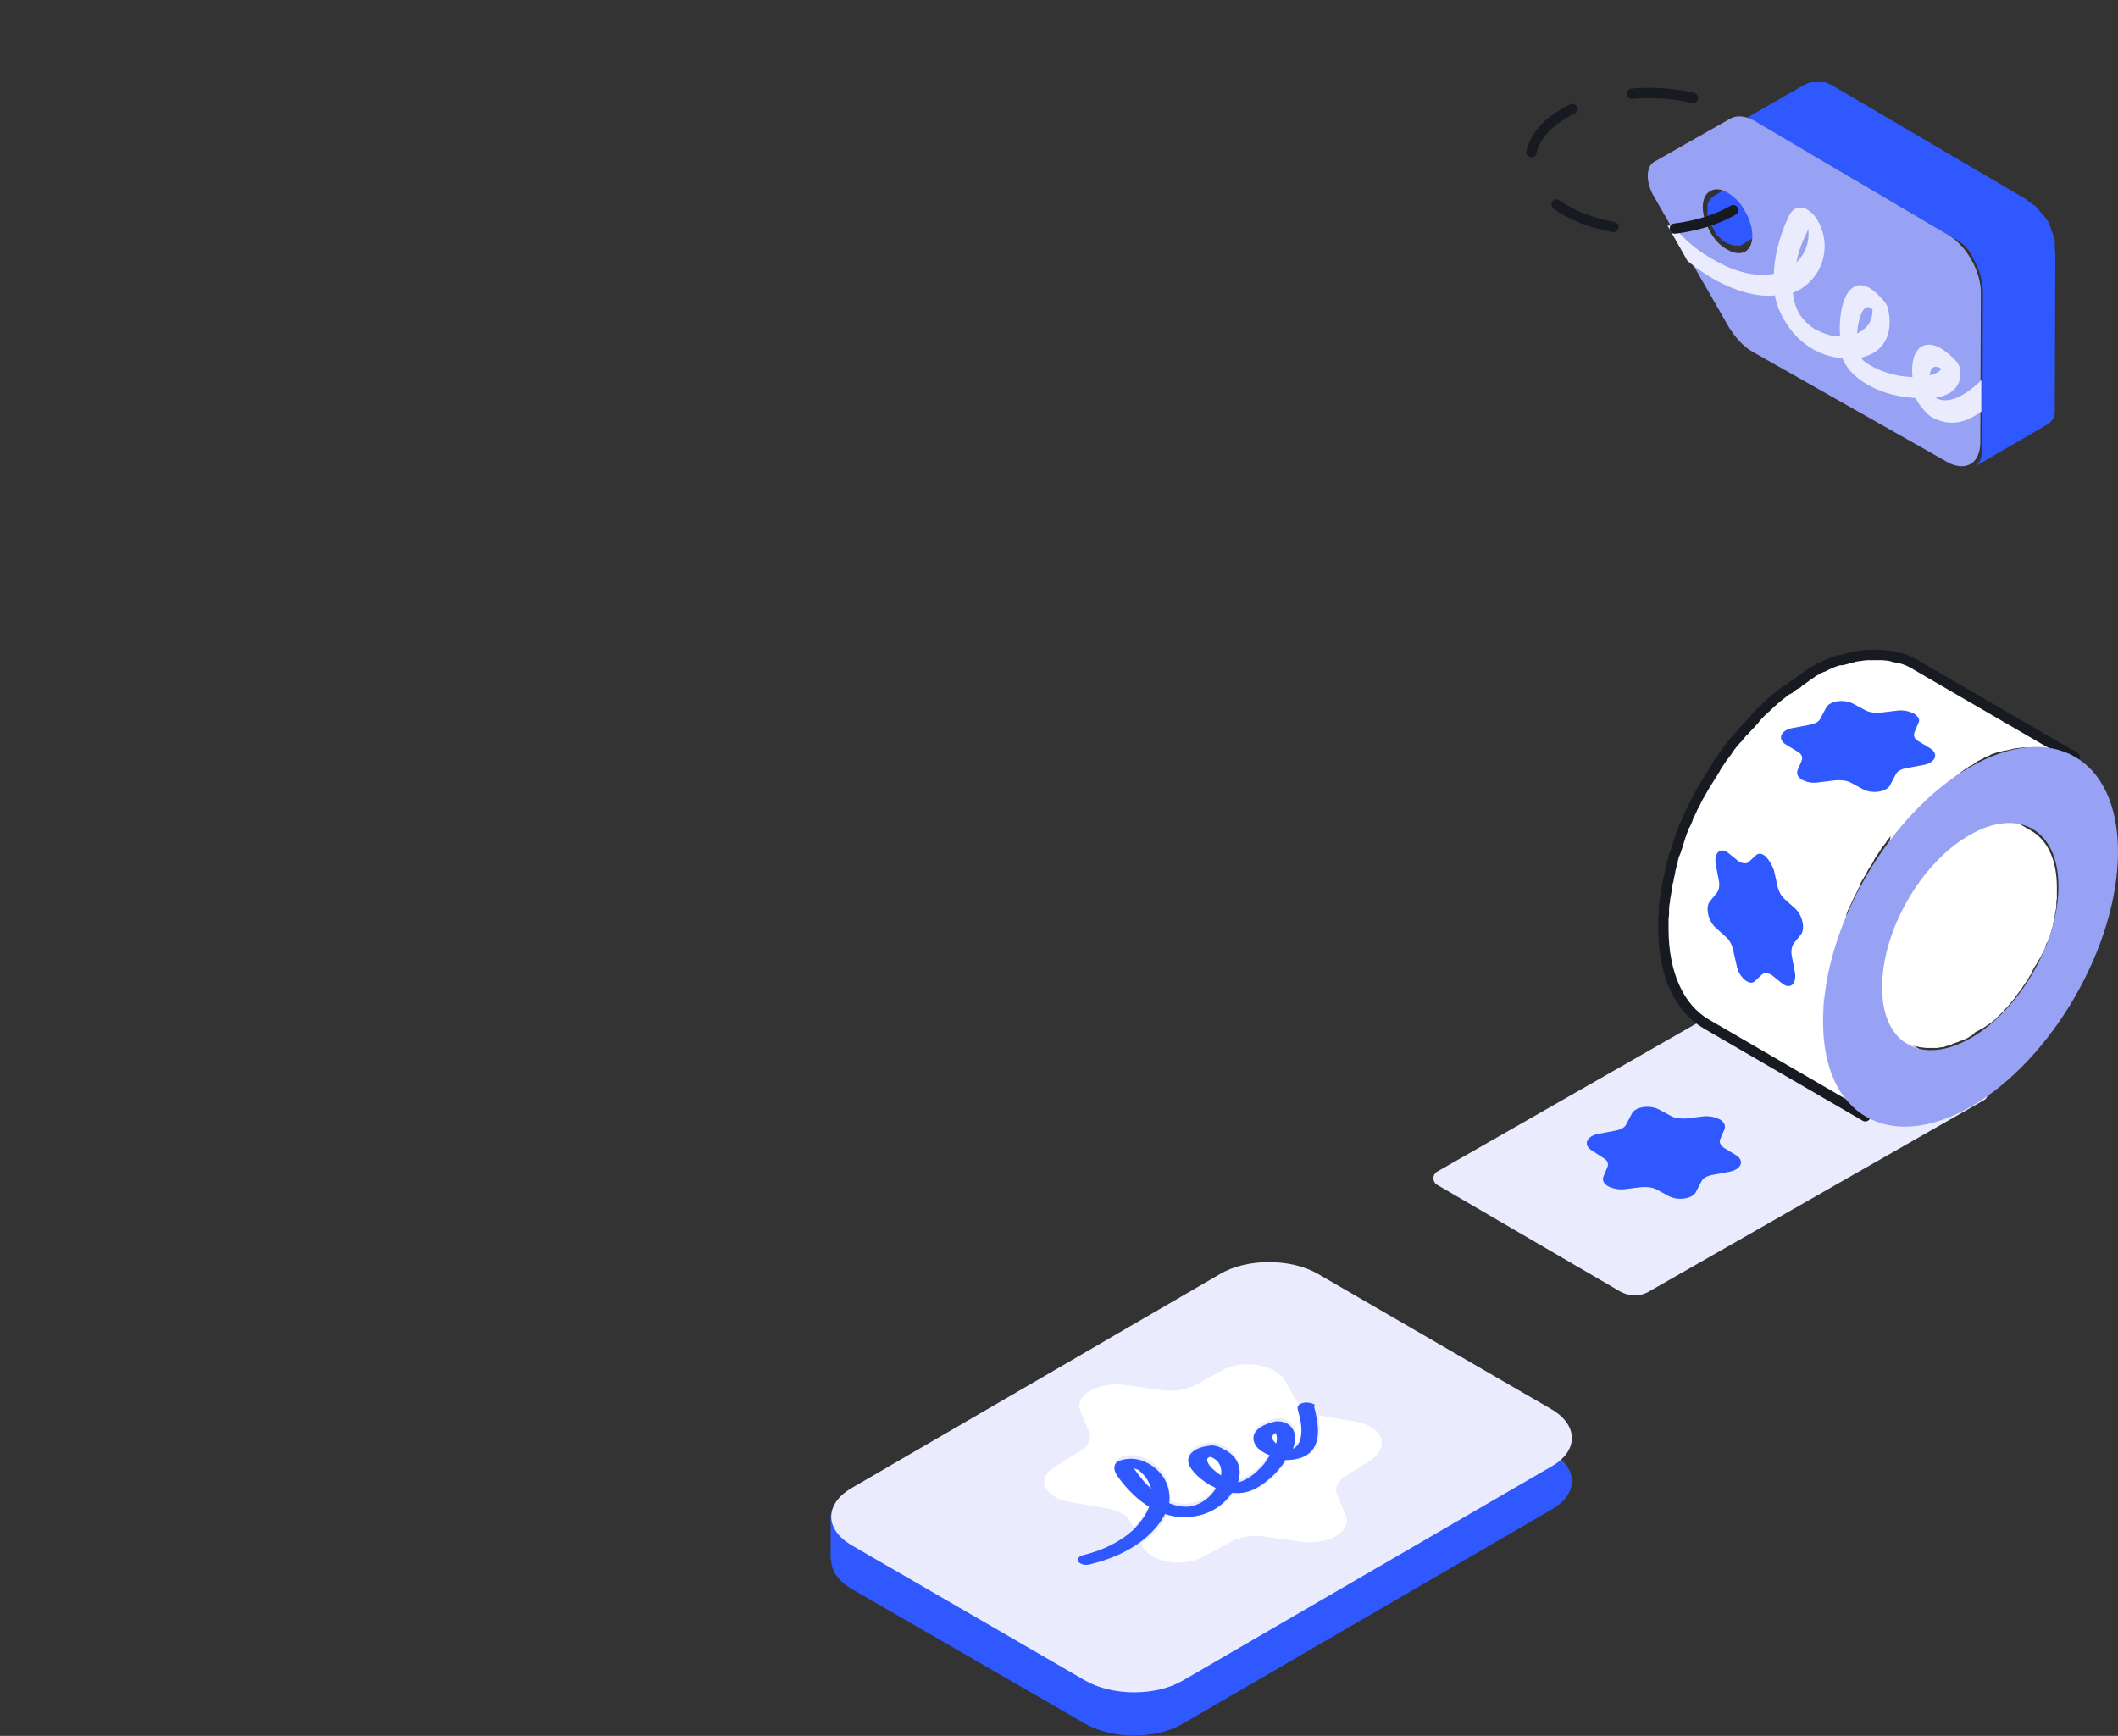 <?xml version="1.0" encoding="utf-8"?>
<!-- Generator: Adobe Illustrator 22.1.0, SVG Export Plug-In . SVG Version: 6.00 Build 0)  -->
<svg version="1.1" id="Слой_1" xmlns="http://www.w3.org/2000/svg" xmlns:xlink="http://www.w3.org/1999/xlink" x="0px" y="0px"
	 viewBox="0 0 412.3 337.9" style="enable-background:new 0 0 412.3 337.9;" xml:space="preserve">
<rect x="0" y="0" width="412.3" height="337.9" fill="#333333" stroke="none"/>
<style type="text/css">
	.st0{fill:#EAECFD;}
	.st1{fill:#FFFFFF;}
	.st2{fill:none;stroke:#171A21;stroke-width:2;stroke-linecap:round;stroke-linejoin:round;stroke-miterlimit:10;}
	.st3{fill:#98A2F4;}
	.st4{fill:#2F58FF;}
	
		.st5{fill:none;stroke:#171A21;stroke-width:2;stroke-linecap:round;stroke-linejoin:round;stroke-miterlimit:10;stroke-dasharray:12,12;}
</style>
<path class="st0" d="M279.7,230.6l35.7,20.8c1.8,1,3.9,1,5.6,0l65.3-37.3c0.9-0.6,0.9-1.9,0-2.5l-35.7-20.8c-1.8-1-3.9-1-5.6,0
	l-65.3,37.3C278.8,228.7,278.8,230,279.7,230.6z"/>
<path class="st1" d="M380.7,151.1c0.3-0.2,0.7-0.4,0.9-0.7c0.1-0.1,0.3-0.2,0.4-0.3c0.4-0.3,0.9-0.6,1.3-0.9
	c0.4-0.2,0.9-0.4,1.3-0.8c0.1-0.1,0.2-0.1,0.3-0.2c0.4-0.2,0.8-0.4,1.2-0.6c0,0,0.1,0,0.1-0.1c0.4-0.2,0.9-0.3,1.3-0.6
	c0.1,0,0.2-0.1,0.2-0.1c0.4-0.1,0.9-0.3,1.2-0.4h0.1c0.4-0.1,0.8-0.2,1.2-0.3c0.1,0,0.1,0,0.2,0c0.3-0.1,0.7-0.1,0.9-0.2
	c0.1,0,0.3-0.1,0.4-0.1c0.4-0.1,0.9-0.2,1.3-0.2c0.4-0.1,0.8-0.1,1.1-0.1c0.1,0,0.2,0,0.3,0c0.2,0,0.6,0,0.8,0c0.1,0,0.2,0,0.3,0
	c0.3,0,0.6,0,0.9,0c0.1,0,0.2,0,0.3,0c0.3,0,0.7,0,1.1,0.1c0.1,0,0.1,0,0.2,0c0.3,0,0.6,0.1,0.9,0.1c0.1,0,0.2,0,0.3,0.1
	c0.3,0.1,0.7,0.1,1,0.2c0,0,0,0,0.1,0c0.3,0.1,0.7,0.2,1,0.3c0.1,0,0.2,0.1,0.2,0.1c0.2,0.1,0.6,0.2,0.8,0.3c0.1,0,0.1,0.1,0.2,0.1
	c0.3,0.1,0.7,0.3,1,0.6l-31-18l-0.1-0.1c-0.2-0.1-0.6-0.3-0.8-0.4c-0.1,0-0.1-0.1-0.2-0.1c-0.1-0.1-0.3-0.1-0.4-0.2
	c-0.1,0-0.2-0.1-0.3-0.1c-0.1,0-0.2-0.1-0.2-0.1c-0.3-0.1-0.7-0.2-1-0.3c0,0,0,0-0.1,0c-0.3-0.1-0.7-0.1-1-0.2c-0.1,0-0.2,0-0.3-0.1
	c-0.1,0-0.2,0-0.3-0.1c-0.2,0-0.3,0-0.6-0.1c-0.1,0-0.1,0-0.2,0c-0.3,0-0.7-0.1-1-0.1h-0.1c-0.1,0-0.2,0-0.3,0c-0.3,0-0.6,0-0.9,0
	c-0.1,0-0.2,0-0.3,0c-0.1,0-0.2,0-0.3,0c-0.2,0-0.3,0-0.6,0c-0.1,0-0.2,0-0.3,0c-0.3,0-0.8,0.1-1.1,0.1c-0.4,0.1-0.9,0.1-1.3,0.2
	c-0.1,0-0.3,0.1-0.4,0.1c-0.2,0.1-0.6,0.1-0.8,0.2h-0.1c-0.1,0-0.1,0-0.2,0.1c-0.3,0.1-0.8,0.2-1.2,0.3H358
	c-0.4,0.1-0.8,0.3-1.2,0.4c-0.1,0-0.2,0.1-0.2,0.1c-0.1,0-0.2,0.1-0.2,0.1c-0.3,0.1-0.7,0.3-1,0.4c0,0-0.1,0-0.1,0.1
	c-0.3,0.2-0.8,0.3-1.2,0.5c-0.1,0.1-0.2,0.1-0.3,0.2c-0.4,0.2-0.9,0.4-1.3,0.8c-0.4,0.2-0.9,0.6-1.3,0.9c-0.1,0.1-0.3,0.2-0.4,0.3
	c-0.3,0.2-0.7,0.4-0.9,0.7c-0.2,0.1-0.3,0.2-0.6,0.3c-0.3,0.2-0.6,0.4-0.9,0.7c-0.2,0.1-0.3,0.2-0.6,0.3c-0.3,0.2-0.6,0.4-0.9,0.7
	c-0.1,0.1-0.3,0.2-0.4,0.3c-0.3,0.2-0.7,0.6-1,0.8c-0.1,0.1-0.2,0.2-0.3,0.3c-0.4,0.3-0.9,0.8-1.2,1.1c-0.1,0.1-0.2,0.1-0.2,0.2
	c-0.3,0.2-0.6,0.6-0.9,0.8l-0.1,0.1c-0.4,0.4-1,1-1.4,1.6c0,0,0,0-0.1,0.1c-0.4,0.4-0.9,1-1.3,1.4l-0.1,0.1
	c-0.2,0.2-0.3,0.4-0.6,0.6c-0.2,0.2-0.3,0.4-0.6,0.7c-0.2,0.2-0.4,0.6-0.7,0.8c-0.2,0.2-0.3,0.4-0.6,0.7l-0.1,0.1
	c-0.3,0.4-0.7,0.9-1,1.3c0,0,0,0,0,0.1c-0.3,0.4-0.6,0.8-0.9,1.2c0,0,0,0.1-0.1,0.1c-0.4,0.7-1,1.4-1.4,2.2c0,0.1-0.1,0.1-0.1,0.2
	c-0.1,0.1-0.1,0.2-0.2,0.3c-0.3,0.6-0.8,1.2-1.1,1.8c-0.1,0.1-0.1,0.2-0.2,0.3c0,0,0,0.1-0.1,0.1c-0.4,0.7-0.8,1.4-1.2,2.1
	c0,0.1-0.1,0.1-0.1,0.2c-0.1,0.1-0.1,0.2-0.2,0.3c-0.3,0.6-0.6,1.1-0.9,1.8c-0.1,0.1-0.1,0.2-0.2,0.3c0,0.1-0.1,0.1-0.1,0.2
	c-0.3,0.8-0.7,1.4-1,2.2c0,0,0,0,0,0.1c-0.2,0.4-0.4,1-0.7,1.4c0,0.1-0.1,0.2-0.1,0.4c-0.1,0.2-0.2,0.4-0.3,0.7
	c-0.1,0.2-0.1,0.3-0.2,0.6c-0.1,0.2-0.1,0.3-0.2,0.6c-0.1,0.4-0.3,0.9-0.4,1.3c0,0.1-0.1,0.2-0.1,0.2s0,0,0,0.1
	c-0.2,0.6-0.3,1-0.6,1.6c0,0.1-0.1,0.3-0.1,0.4c-0.1,0.3-0.2,0.6-0.2,0.9c0,0.1,0,0.2-0.1,0.3c-0.1,0.2-0.1,0.4-0.2,0.8
	c-0.1,0.3-0.2,0.7-0.2,1c-0.1,0.2-0.1,0.6-0.2,0.8c0,0.2-0.1,0.3-0.1,0.6c0,0.1,0,0.2-0.1,0.3c-0.1,0.3-0.1,0.8-0.2,1.1
	c0,0.2-0.1,0.6-0.1,0.8c-0.1,0.3-0.1,0.8-0.2,1.1c0,0.2-0.1,0.3-0.1,0.5c0,0.1,0,0.1,0,0.2c0,0.2,0,0.3-0.1,0.6
	c0,0.3-0.1,0.8-0.1,1.1c0,0.2,0,0.3,0,0.6s0,0.8-0.1,1.1c0,0.2,0,0.3,0,0.6c0,0.6,0,1,0,1.6c0,9,3.2,15.5,8.3,18.5l31,18
	c-5.1-3-8.3-9.3-8.3-18.5c0-0.6,0-1,0-1.6c0-0.1,0-0.3,0-0.6s0-0.8,0.1-1.1c0-0.2,0-0.3,0-0.6s0.1-0.8,0.1-1.1v-0.1l16.2,9.4h0.1
	h0.1c0.2,0.1,0.4,0.2,0.7,0.3c0,0,0.1,0,0.1,0.1h0.1c0.2,0.1,0.6,0.2,0.8,0.2c0.3,0.1,0.6,0.1,0.9,0.2h0.1h0.1
	c0.2,0,0.6,0.1,0.8,0.1h0.1c0,0,0,0,0.1,0s0.1,0,0.2,0c0.2,0,0.3,0,0.6,0c0.1,0,0.1,0,0.2,0s0.1,0,0.2,0s0.2,0,0.3,0
	c0.1,0,0.1,0,0.2,0c0.2,0,0.4,0,0.7-0.1c0.2,0,0.6-0.1,0.8-0.1c0.1,0,0.2,0,0.2-0.1c0.1,0,0.3-0.1,0.4-0.1c0.3-0.1,0.7-0.2,0.9-0.3
	c0.1,0,0.1,0,0.2-0.1c0.2-0.1,0.6-0.2,0.8-0.3h0.1c0.1,0,0.1-0.1,0.2-0.1c0.2-0.1,0.6-0.2,0.8-0.3c0.1,0,0.2-0.1,0.3-0.1
	c0.3-0.2,0.8-0.3,1.1-0.6c0.2-0.1,0.6-0.3,0.8-0.6c0.1,0,0.2-0.1,0.2-0.2c0.2-0.1,0.3-0.2,0.6-0.3c0.1-0.1,0.2-0.1,0.3-0.2
	c0.2-0.1,0.3-0.2,0.6-0.3c0.1-0.1,0.2-0.1,0.3-0.2c0.2-0.1,0.3-0.2,0.6-0.4c0.1-0.1,0.2-0.1,0.3-0.2c0.2-0.1,0.3-0.3,0.6-0.4
	c0.1-0.1,0.1-0.1,0.2-0.2c0.2-0.2,0.6-0.4,0.8-0.7l0.1-0.1c0.1-0.1,0.3-0.3,0.4-0.4c0,0,0,0,0.1-0.1c0.3-0.3,0.6-0.5,0.9-0.9
	c0.2-0.3,0.6-0.6,0.8-0.9c0,0,0,0,0.1-0.1l0.1-0.1c0.4-0.6,0.9-1,1.2-1.6l0.1-0.1c0.3-0.4,0.7-0.9,1-1.3l0.1-0.1c0,0,0,0,0-0.1
	c0.3-0.4,0.6-0.9,0.9-1.3l0.1-0.1c0-0.1,0.1-0.1,0.1-0.2c0.2-0.3,0.4-0.8,0.7-1.1c0-0.1,0.1-0.1,0.1-0.2c0,0,0,0,0-0.1
	c0.2-0.4,0.4-0.9,0.7-1.3c0,0,0-0.1,0.1-0.1c0-0.1,0.1-0.1,0.1-0.2c0.2-0.3,0.3-0.7,0.6-1c0-0.1,0.1-0.1,0.1-0.2c0,0,0-0.1,0.1-0.1
	c0.2-0.4,0.4-0.9,0.6-1.3c0,0,0-0.1,0.1-0.1c0.2-0.4,0.3-0.8,0.4-1.2c0-0.1,0-0.1,0.1-0.2c0,0,0-0.1,0.1-0.1c0.2-0.4,0.3-1,0.6-1.4
	V182c0.1-0.4,0.3-1,0.4-1.4c0-0.1,0-0.1,0.1-0.2c0-0.1,0-0.1,0-0.2c0-0.1,0.1-0.3,0.1-0.5s0.1-0.4,0.1-0.5s0.1-0.3,0.1-0.5
	c0-0.1,0-0.2,0.1-0.3c0-0.1,0-0.1,0-0.2c0-0.2,0.1-0.5,0.1-0.7c0-0.1,0.1-0.3,0.1-0.4c0-0.2,0.1-0.4,0.1-0.7c0-0.1,0-0.2,0-0.3V176
	c0-0.1,0-0.2,0-0.3c0-0.2,0-0.4,0.1-0.7c0-0.1,0-0.2,0-0.3c0-0.2,0-0.4,0-0.7c0-0.1,0-0.2,0-0.3c0-0.3,0-0.7,0-1c0-5.4-1.9-9.2-5-11
	l-16.2-9.4c0.2-0.2,0.4-0.3,0.7-0.5C380.4,151.3,380.6,151.2,380.7,151.1z M368,163.8c-0.1,0.4-0.3,1-0.6,1.4c0,0.1-0.1,0.2-0.1,0.3
	c-0.1,0.4-0.3,0.8-0.4,1.2c0,0.1,0,0.1-0.1,0.2c-0.2,0.4-0.4,0.9-0.6,1.3c0,0.1-0.1,0.2-0.2,0.3c-0.2,0.3-0.3,0.7-0.6,1
	c0,0.1-0.1,0.2-0.1,0.3c-0.2,0.4-0.4,0.9-0.7,1.3c0,0.1-0.1,0.1-0.1,0.2c-0.2,0.3-0.4,0.8-0.7,1.1c-0.1,0.1-0.1,0.2-0.2,0.3
	c-0.3,0.4-0.6,0.9-0.9,1.3c0,0.1-0.1,0.1-0.1,0.2c-0.3,0.4-0.7,0.9-1,1.3c0,0-0.1,0.1-0.1,0.2c-0.4,0.6-0.9,1-1.2,1.6
	c-0.1,0.1-0.1,0.1-0.2,0.2c-0.2,0.3-0.6,0.6-0.8,0.9c0.1-0.3,0.2-0.6,0.3-0.9c0.3-0.8,0.7-1.4,1-2.2c0.1-0.2,0.2-0.3,0.3-0.6
	c0.3-0.6,0.6-1.1,0.9-1.8c0.1-0.2,0.2-0.3,0.2-0.6c0.3-0.7,0.8-1.4,1.2-2.1c0.1-0.1,0.1-0.2,0.2-0.4c0.3-0.7,0.8-1.2,1.1-1.8
	c0.1-0.2,0.2-0.3,0.3-0.6c0.4-0.8,1-1.4,1.4-2.2c0.3-0.4,0.7-0.9,1-1.3c0,0,0,0,0-0.1c0.3-0.3,0.6-0.8,0.9-1.1
	c-0.1,0.2-0.1,0.4-0.2,0.7C368.1,163.7,368.1,163.7,368,163.8z"/>
<path class="st2" d="M402.9,146.8c0.3,0.1,0.7,0.3,1,0.6l-31-18l-0.1-0.1c-0.2-0.1-0.6-0.3-0.8-0.4c-0.1,0-0.1-0.1-0.2-0.1
	c-0.1-0.1-0.3-0.1-0.4-0.2c-0.1,0-0.2-0.1-0.3-0.1c-0.1,0-0.2-0.1-0.2-0.1c-0.3-0.1-0.7-0.2-1-0.3c0,0,0,0-0.1,0
	c-0.3-0.1-0.7-0.1-1-0.2c-0.1,0-0.2,0-0.3-0.1c-0.1,0-0.2,0-0.3-0.1c-0.2,0-0.3,0-0.6-0.1c-0.1,0-0.1,0-0.2,0c-0.3,0-0.7-0.1-1-0.1
	h-0.1c-0.1,0-0.2,0-0.3,0c-0.3,0-0.6,0-0.9,0c-0.1,0-0.2,0-0.3,0c-0.1,0-0.2,0-0.3,0c-0.2,0-0.3,0-0.6,0c-0.1,0-0.2,0-0.3,0
	c-0.3,0-0.8,0.1-1.1,0.1c-0.4,0.1-0.9,0.1-1.3,0.2c-0.1,0-0.3,0.1-0.4,0.1c-0.2,0.1-0.6,0.1-0.8,0.2h-0.1c-0.1,0-0.1,0-0.2,0.1
	c-0.3,0.1-0.8,0.2-1.2,0.3H358c-0.4,0.1-0.8,0.3-1.2,0.4c-0.1,0-0.2,0.1-0.2,0.1c-0.1,0-0.2,0.1-0.2,0.1c-0.3,0.1-0.7,0.3-1,0.4
	c0,0-0.1,0-0.1,0.1c-0.3,0.2-0.8,0.3-1.2,0.5c-0.1,0.1-0.2,0.1-0.3,0.2c-0.4,0.2-0.9,0.4-1.3,0.8c-0.4,0.2-0.9,0.6-1.3,0.9
	c-0.1,0.1-0.3,0.2-0.4,0.3c-0.3,0.2-0.7,0.4-0.9,0.7c-0.2,0.1-0.3,0.2-0.6,0.3c-0.3,0.2-0.6,0.4-0.9,0.7c-0.2,0.1-0.3,0.2-0.6,0.3
	c-0.3,0.2-0.6,0.4-0.9,0.7c-0.1,0.1-0.3,0.2-0.4,0.3c-0.3,0.2-0.7,0.6-1,0.8c-0.1,0.1-0.2,0.2-0.3,0.3c-0.4,0.3-0.9,0.8-1.2,1.1
	c-0.1,0.1-0.2,0.1-0.2,0.2c-0.3,0.2-0.6,0.6-0.9,0.8l-0.1,0.1c-0.4,0.4-1,1-1.4,1.6c0,0,0,0-0.1,0.1c-0.4,0.4-0.9,1-1.3,1.4
	l-0.1,0.1c-0.2,0.2-0.3,0.4-0.6,0.6c-0.2,0.2-0.3,0.4-0.6,0.7c-0.2,0.2-0.4,0.6-0.7,0.8c-0.2,0.2-0.3,0.4-0.6,0.7l-0.1,0.1
	c-0.3,0.4-0.7,0.9-1,1.3c0,0,0,0,0,0.1c-0.3,0.4-0.6,0.8-0.9,1.2c0,0,0,0.1-0.1,0.1c-0.4,0.7-1,1.4-1.4,2.2c0,0.1-0.1,0.1-0.1,0.2
	c-0.1,0.1-0.1,0.2-0.2,0.3c-0.3,0.6-0.8,1.2-1.1,1.8c-0.1,0.1-0.1,0.2-0.2,0.3c0,0,0,0.1-0.1,0.1c-0.4,0.7-0.8,1.4-1.2,2.1
	c0,0.1-0.1,0.1-0.1,0.2c-0.1,0.1-0.1,0.2-0.2,0.3c-0.3,0.6-0.6,1.1-0.9,1.8c-0.1,0.1-0.1,0.2-0.2,0.3c0,0.1-0.1,0.1-0.1,0.2
	c-0.3,0.8-0.7,1.4-1,2.2c0,0,0,0,0,0.1c-0.2,0.4-0.4,1-0.7,1.4c0,0.1-0.1,0.2-0.1,0.4c-0.1,0.2-0.2,0.4-0.3,0.7
	c-0.1,0.2-0.1,0.3-0.2,0.6c-0.1,0.2-0.1,0.3-0.2,0.6c-0.1,0.4-0.3,0.9-0.4,1.3c0,0.1-0.1,0.2-0.1,0.2s0,0,0,0.1
	c-0.2,0.6-0.3,1-0.6,1.6c0,0.1-0.1,0.3-0.1,0.4c-0.1,0.3-0.2,0.6-0.2,0.9c0,0.1,0,0.2-0.1,0.3c-0.1,0.2-0.1,0.4-0.2,0.8
	c-0.1,0.3-0.2,0.7-0.2,1c-0.1,0.2-0.1,0.6-0.2,0.8c0,0.2-0.1,0.3-0.1,0.6c0,0.1,0,0.2-0.1,0.3c-0.1,0.3-0.1,0.8-0.2,1.1
	c0,0.2-0.1,0.6-0.1,0.8c-0.1,0.3-0.1,0.8-0.2,1.1c0,0.2-0.1,0.3-0.1,0.5c0,0.1,0,0.1,0,0.2c0,0.2,0,0.3-0.1,0.6
	c0,0.3-0.1,0.8-0.1,1.1c0,0.2,0,0.3,0,0.6s0,0.8-0.1,1.1c0,0.2,0,0.3,0,0.6c0,0.6,0,1,0,1.6c0,9,3.2,15.5,8.3,18.5l31,18"/>
<path class="st3" d="M383.5,149.3c15.9-9.1,28.8-1.8,28.8,16.5c0,18.2-12.8,40.5-28.6,49.6c-15.9,9.1-28.8,1.8-28.8-16.5
	C354.8,180.6,367.6,158.5,383.5,149.3z M383.6,202.1c9.6-5.5,17.2-18.8,17.1-29.7c0-10.9-7.8-15.3-17.2-9.9
	c-9.6,5.4-17.2,18.8-17.1,29.7C366.3,203.2,374.1,207.5,383.6,202.1z"/>
<path class="st4" d="M343.7,166.7c-0.7-0.6-1.4-0.7-1.9-0.2l-1.4,1.3c-0.4,0.4-1.2,0.3-1.9-0.1l-2.1-1.7c-1.6-1.2-2.8,0.1-2.4,2.3
	l0.6,3.1c0.2,1,0,1.9-0.4,2.4l-1.3,1.6c-1,1.1-0.4,3.9,1.1,5.2l2,1.8c0.7,0.6,1.2,1.6,1.4,2.6l0.7,3.1c0.2,1.1,0.9,2.1,1.6,2.7
	c0.7,0.5,1.4,0.7,1.9,0.2l1.4-1.3c0.4-0.4,1.2-0.3,1.9,0.1l2.1,1.7c1.6,1.2,2.8-0.1,2.4-2.3l-0.6-3.1c-0.2-1,0-1.9,0.4-2.5l1.3-1.6
	c1-1.1,0.4-3.9-1.1-5.2l-2-1.8c-0.7-0.6-1.2-1.6-1.4-2.6l-0.7-3.1C344.9,168.3,344.3,167.3,343.7,166.7z"/>
<path class="st4" d="M372.6,138.9c-0.8-0.4-1.9-0.7-3.1-0.6l-3.3,0.4c-1.1,0.1-2.2,0-3-0.4l-2.4-1.3c-1.8-1-4.8-0.6-5.4,0.9l-1,1.9
	c-0.3,0.7-1.1,1.1-2.2,1.3l-3.2,0.6c-2.3,0.4-3.1,2.1-1.4,3.2l2.3,1.4c0.8,0.4,1.1,1.1,0.8,1.8l-0.8,1.9c-0.2,0.7,0.1,1.3,0.9,1.8
	c0.8,0.4,1.9,0.7,3.1,0.5l3.3-0.4c1.1-0.1,2.2,0,3,0.4l2.4,1.3c1.8,1,4.8,0.6,5.4-0.9l1-1.9c0.3-0.7,1.1-1.1,2.2-1.3l3.2-0.6
	c2.3-0.4,3.1-2.1,1.4-3.2l-2.3-1.4c-0.8-0.4-1.1-1.1-0.8-1.8l0.8-1.9C373.8,140,373.3,139.4,372.6,138.9z"/>
<path class="st4" d="M334.8,217.9c-0.8-0.4-1.9-0.7-3.1-0.6l-3.3,0.4c-1.1,0.1-2.2,0-3-0.4L323,216c-1.8-1-4.8-0.6-5.4,0.9l-1,1.9
	c-0.3,0.7-1.1,1.1-2.2,1.3l-3.2,0.6c-2.3,0.4-3.1,2.1-1.4,3.2l2.3,1.5c0.8,0.4,1.1,1.1,0.8,1.8l-0.8,1.9c-0.2,0.7,0.1,1.3,0.9,1.8
	c0.8,0.4,1.9,0.7,3.1,0.6l3.3-0.4c1.1-0.1,2.2,0,3,0.4l2.4,1.3c1.8,1,4.8,0.6,5.4-0.9l1-1.9c0.3-0.7,1.1-1.1,2.2-1.3l3.2-0.6
	c2.3-0.4,3.1-2.1,1.4-3.2l-2.3-1.4c-0.8-0.5-1.1-1.1-0.8-1.8l0.8-1.9C336,219,335.5,218.3,334.8,217.9z"/>
<path class="st4" d="M161.7,303.6v-8.8l5.3-2.6l5.8,5l-2.8,5.9L161.7,303.6z"/>
<path class="st4" d="M302,282.7l-45.4-26.2c-5.3-3.1-13.9-3.1-19.1,0l-71.8,41.7c-5.2,3.1-5.2,8,0.1,11.1l45.4,26.2
	c5.3,3.1,13.9,3.1,19.1,0l71.8-41.7C307.3,290.8,307.3,285.8,302,282.7z"/>
<path class="st0" d="M302,274.3L256.6,248c-5.3-3.1-13.9-3.1-19.1,0l-71.8,41.7c-5.2,3.1-5.2,8,0.1,11.1l45.4,26.3
	c5.3,3.1,13.9,3.1,19.1,0l71.8-41.7C307.3,282.4,307.3,277.4,302,274.3z"/>
<path class="st1" d="M221.4,286.2c-0.2-0.1-0.6-0.2-0.8-0.3c0,0.1,0.1,0.3,0.2,0.4c1,1.3,2,2.6,3.1,3.6
	C223.6,287.8,222.3,286.7,221.4,286.2z M236,283.5c-0.1,0-0.2-0.1-0.2-0.1c-0.2,0-0.3,0.1-0.4,0.1c-0.3,0.2-0.3,0.3-0.3,0.6
	c0,0.9,1.2,2.1,2.7,3C237.9,285.8,237.5,284.4,236,283.5z M248.4,278.9l-0.1,0.1c-0.7,0.3-0.8,0.8-0.4,1.3c0.1,0.2,0.3,0.4,0.6,0.7
	C248.7,280.2,248.6,279.4,248.4,278.9z M248,266.8c-2.7-1.6-7.1-1.7-10-0.1l-5.3,2.9c-1.8,1-4.2,1.3-6.6,1l-7.1-1
	c-5.2-0.7-9.9,2-8.7,5l1.7,4.1c0.6,1.3-0.1,2.8-1.8,3.8l-5,3.1c-2.8,1.8-2.4,4.3,0.2,5.8c0.8,0.5,1.8,0.8,3,1l7,1.2
	c1.1,0.2,2.2,0.5,3,1c0.8,0.4,1.4,1.1,1.8,1.8l0.4,0.9c1.6-1.4,2.7-3,3.2-4.6c-2-1.2-4.2-3.1-6.2-6c-1.2-1.7-0.3-2.6,0.3-2.9
	c0.9-0.6,2.2-0.7,3.7-0.3c0.8,0.1,1.6,0.4,2.3,0.9c1.9,1.1,3.4,3,3.8,5.7c0.1,0.7,0.1,1.3,0,1.9c1.2,0.6,2.3,0.8,3.4,0.7
	c2.2-0.1,4.6-1.6,5.7-3.6c-0.4-0.2-0.9-0.4-1.3-0.7c-2.3-1.3-4.1-3.1-4.1-4.7c0-1.4,1.4-2.6,4.2-2.9c0.4-0.1,0.9,0,1.3,0.1
	c0.6,0.2,1.1,0.4,1.6,0.7c2.4,1.4,3.3,3.7,2.6,6.3c0.8,0,3.1-1.2,5.2-3.7c0.4-0.4,0.8-1,1-1.4c-0.3-0.1-0.7-0.3-0.9-0.4
	c-0.9-0.6-1.7-1.2-2-1.8c-0.9-1.5-0.2-3.5,3.9-4.5c0.7-0.1,1.3-0.1,1.9,0.2c0.1,0,0.2,0.1,0.3,0.1c1.9,1.1,2,3,1.3,5
	c1.2-0.6,2.4-2.6,0.9-7.7c0-0.2,0-0.3,0.1-0.6c-0.3-0.3-0.6-0.7-0.8-1l-2.2-4C249.5,267.9,248.8,267.4,248,266.8z M266.8,277.7
	c-0.8-0.4-1.8-0.8-3-1l-7-1.2c-0.1,0-0.1,0-0.2,0c1.3,6.3-1.6,8.2-4.4,8.6c-0.6,0.1-1,0.1-1.6,0.1c-0.3,0.6-0.8,1.1-1.1,1.6
	c-0.6,0.8-2.1,2.4-4.1,3.6c-1.4,0.9-3.2,1.4-5,1.2h-0.2c-1.6,2.3-4.6,4.4-8.6,4.7c-1.3,0.1-2.8-0.1-4.4-0.5c-0.9,2-2.7,3.9-5,5.6
	l0.3,0.7c0.3,0.7,1,1.3,1.8,1.8c2.7,1.6,7.1,1.7,10,0.1l5.3-2.9c1.8-1,4.2-1.3,6.6-1l7.1,1c5.2,0.7,9.9-2,8.7-5l-1.7-4.1
	c-0.6-1.3,0.1-2.8,1.8-3.8l5-3.1C269.8,281.8,269.5,279.3,266.8,277.7z"/>
<path class="st4" d="M224.1,289.8c-1.1-1-2.1-2.2-3.1-3.6c-0.1-0.2-0.2-0.3-0.2-0.4c0.2,0.1,0.4,0.2,0.8,0.3
	C222.3,286.7,223.6,287.8,224.1,289.8z M237.7,287.2c-1.4-0.9-2.7-2.1-2.7-3c0-0.2,0-0.4,0.3-0.5c0.1-0.1,0.2-0.1,0.4-0.1
	c0.1,0,0.2,0.1,0.2,0.1C237.5,284.4,237.9,285.8,237.7,287.2z M248.4,281c-0.2-0.2-0.4-0.4-0.6-0.7c-0.3-0.6-0.1-1,0.4-1.3l0.1-0.1
	C248.6,279.4,248.7,280.2,248.4,281z M255.7,273.3c-0.4-0.2-1-0.3-1.6-0.3c-0.7,0.1-1.2,0.3-1.4,0.7c-0.1,0.1-0.1,0.3-0.1,0.6
	c1.6,5.2,0.3,7.2-0.9,7.7c0.7-2,0.6-3.9-1.3-5c-0.1,0-0.2-0.1-0.3-0.1c-0.6-0.2-1.2-0.3-1.9-0.2c-4.1,1-4.7,2.9-3.9,4.4
	c0.3,0.7,1.1,1.3,2,1.8c0.3,0.1,0.6,0.3,0.9,0.4c-0.3,0.5-0.7,0.9-1,1.5c-2.1,2.6-4.4,3.7-5.2,3.7c0.9-2.7-0.1-5-2.6-6.3
	c-0.4-0.2-1-0.6-1.6-0.7c-0.4-0.1-0.9-0.2-1.3-0.1c-2.7,0.3-4.2,1.5-4.2,2.9s1.8,3.3,4.1,4.7c0.4,0.2,0.9,0.4,1.3,0.7
	c-1.2,2-3.4,3.5-5.7,3.6c-1.1,0-2.2-0.2-3.4-0.7c0.1-0.7,0.1-1.3,0-1.9c-0.3-2.7-2-4.6-3.8-5.7c-0.8-0.4-1.6-0.8-2.3-0.9
	c-1.4-0.3-2.8-0.1-3.7,0.3c-0.7,0.3-1.4,1.2-0.3,2.9c2.1,2.9,4.2,4.8,6.2,6c-0.6,1.6-1.7,3.1-3.2,4.6c-2.3,2.1-5.8,3.9-9.6,4.8
	c-0.9,0.2-1.3,0.8-1,1.3c0.1,0.1,0.2,0.2,0.4,0.3c0.4,0.3,1.2,0.4,1.9,0.2c3.7-0.9,7-2.3,9.6-4.2c2.3-1.7,4-3.6,5-5.6
	c1.7,0.6,3.1,0.7,4.4,0.6c4.1-0.2,7-2.3,8.6-4.7h0.2c1.9,0.2,3.6-0.3,5-1.2c2-1.2,3.6-2.9,4.1-3.6c0.4-0.4,0.8-1,1.1-1.6
	c0.6,0,1,0,1.6-0.1c2.9-0.4,5.8-2.2,4.4-8.6c-0.1-0.6-0.2-1-0.4-1.7C256.1,273.6,255.9,273.4,255.7,273.3z"/>
<path class="st4" d="M353.2,41C353.1,41,353.1,41,353.2,41c-0.2,0-0.3,0-0.4,0c0,0,0,0-0.1,0s-0.2,0-0.3,0c-0.1,0-0.2,0-0.4-0.1
	c-0.1,0-0.3-0.1-0.4-0.1s-0.3-0.1-0.4-0.2c-0.1-0.1-0.3-0.1-0.4-0.2c-0.1-0.1-0.3-0.2-0.4-0.3s-0.3-0.2-0.4-0.3s-0.2-0.2-0.4-0.3
	c-0.1-0.1-0.2-0.2-0.4-0.3c-0.1-0.1-0.2-0.3-0.3-0.4c-0.1-0.1-0.2-0.3-0.3-0.4c-0.1-0.1-0.2-0.3-0.3-0.4c-0.1-0.1-0.2-0.3-0.3-0.6
	l-0.1-0.1c-0.1-0.2-0.2-0.4-0.3-0.6c-0.1-0.2-0.2-0.4-0.2-0.5c-0.1-0.2-0.1-0.5-0.2-0.6c-0.1-0.2-0.1-0.3-0.2-0.6
	c0-0.2-0.1-0.3-0.1-0.6s-0.1-0.3-0.1-0.6c0-0.2,0-0.3-0.1-0.6c0-0.2,0-0.3,0-0.6s0-0.3,0-0.6c0-0.1,0-0.3,0.1-0.4
	c0-0.1,0.1-0.3,0.1-0.4s0.1-0.2,0.1-0.3v-0.1c0-0.1,0.1-0.2,0.1-0.2s0-0.1,0.1-0.1c0.1-0.1,0.2-0.2,0.3-0.3l0.1-0.1
	c0.1-0.1,0.2-0.2,0.4-0.3l-14.3,8.3c-0.1,0.1-0.3,0.2-0.4,0.3l-0.1,0.1c-0.1,0.1-0.2,0.2-0.3,0.3c0,0,0,0.1-0.1,0.1
	c0,0.1-0.1,0.1-0.1,0.2v0.1c0,0,0,0.1-0.1,0.1c0,0.1,0,0.1-0.1,0.2c0,0.1,0,0.1-0.1,0.2v0.1c0,0.1,0,0.1,0,0.2v0.1
	c0,0.1,0,0.1,0,0.2c0,0.1,0,0.1,0,0.2c0,0.1,0,0.1,0,0.2s0,0.1,0,0.2c0,0,0,0,0,0.1v0.1c0,0.1,0,0.1,0,0.2v0.1c0,0.1,0,0.1,0,0.2
	s0,0.2,0,0.2c0,0.1,0,0.1,0,0.2c0,0.1,0,0.2,0.1,0.2v0.1v0.1c0,0.1,0,0.2,0.1,0.2c0,0.1,0,0.1,0.1,0.2c0,0.1,0.1,0.1,0.1,0.2
	c0,0.1,0.1,0.1,0.1,0.2v0.1v0.1c0,0.1,0.1,0.1,0.1,0.2c0,0.1,0.1,0.1,0.1,0.2c0,0.1,0.1,0.2,0.1,0.2c0.1,0.1,0.1,0.2,0.2,0.3
	c0,0,0,0.1,0.1,0.1c0.1,0.2,0.2,0.3,0.3,0.6c0,0,0,0,0,0.1c0.1,0.1,0.2,0.2,0.2,0.3s0.1,0.1,0.1,0.2c0.1,0.1,0.1,0.1,0.2,0.2
	l0.1,0.1c0.1,0.1,0.1,0.1,0.2,0.2l0.1,0.1c0,0,0,0,0.1,0.1s0.1,0.1,0.2,0.2l0.1,0.1c0.1,0.1,0.1,0.1,0.2,0.2l0.1,0.1
	c0.1,0.1,0.1,0.1,0.2,0.1s0.1,0.1,0.2,0.1s0.1,0.1,0.2,0.1s0.1,0.1,0.2,0.1l0.1,0.1c0.1,0,0.1,0.1,0.2,0.1h0.1c0,0,0,0,0.1,0
	s0.1,0.1,0.2,0.1s0.1,0,0.2,0.1c0.1,0,0.1,0,0.2,0.1c0.1,0,0.1,0,0.2,0h0.1c0.1,0,0.1,0,0.2,0c0,0,0,0,0.1,0h0.1c0.1,0,0.1,0,0.2,0
	c0,0,0,0,0.1,0h0.1c0.1,0,0.1,0,0.2,0c0,0,0,0,0.1,0s0.2,0,0.3-0.1c0.1,0,0.2-0.1,0.3-0.2l14.3-8.3c-0.1,0.1-0.2,0.1-0.3,0.2
	C353.4,40.9,353.3,40.9,353.2,41z"/>
<path class="st4" d="M400,48.4c0-0.1,0-0.2,0-0.3V48c0,0,0,0,0-0.1v-0.1c0-0.1,0-0.2,0-0.3s0-0.2,0-0.3s0-0.2,0-0.3s0-0.2-0.1-0.3
	v-0.1c0,0,0,0,0-0.1v-0.1c0-0.1-0.1-0.2-0.1-0.3s0-0.1-0.1-0.2c0-0.1-0.1-0.2-0.1-0.3s-0.1-0.2-0.1-0.3s-0.1-0.1-0.1-0.2
	c0-0.1-0.1-0.2-0.1-0.3s-0.1-0.1-0.1-0.2c0,0,0,0,0-0.1s-0.1-0.2-0.1-0.3s-0.1-0.2-0.1-0.3s-0.1-0.2-0.1-0.3s-0.1-0.2-0.1-0.2
	c0-0.1-0.1-0.1-0.1-0.2c0,0,0-0.1-0.1-0.1c0-0.1-0.1-0.2-0.2-0.2c-0.1-0.1-0.1-0.2-0.2-0.4c0,0,0-0.1-0.1-0.1
	c-0.1-0.1-0.2-0.2-0.3-0.4l-0.1-0.1c-0.1-0.1-0.2-0.2-0.3-0.3c-0.1-0.1-0.1-0.1-0.2-0.2c-0.1-0.1-0.1-0.2-0.2-0.3s-0.2-0.2-0.2-0.3
	c-0.1-0.1-0.2-0.2-0.2-0.2c-0.1-0.1-0.2-0.2-0.2-0.2c-0.1-0.1-0.1-0.1-0.2-0.2c-0.1-0.1-0.2-0.2-0.3-0.2c0,0,0,0-0.1-0.1
	c0,0,0,0-0.1,0l-0.1-0.1c-0.1-0.1-0.2-0.1-0.3-0.2l-0.1-0.1c0,0,0,0-0.1,0c0,0-0.1,0-0.1-0.1c-0.1-0.1-0.2-0.1-0.2-0.2
	c-0.1-0.1-0.2-0.1-0.2-0.2l-37.8-22.2c-0.1,0-0.1-0.1-0.2-0.1s-0.2-0.1-0.2-0.1s-0.1,0-0.1-0.1c0,0,0,0-0.1,0s-0.2-0.1-0.2-0.1
	c-0.1,0-0.2-0.1-0.2-0.1c-0.1,0-0.1,0-0.2-0.1c-0.1,0-0.2,0-0.2-0.1h-0.1c0,0,0,0-0.1,0h-0.1c-0.1,0-0.2,0-0.3,0h-0.1c0,0,0,0-0.1,0
	h-0.1c-0.1,0-0.2,0-0.3,0h-0.1H354h-1c-0.1,0-0.2,0-0.3,0c0,0,0,0-0.1,0s-0.3,0.1-0.4,0.1c-0.2,0.1-0.3,0.1-0.6,0.2l-14.8,8.5
	L322.4,32l14.8-8.5c0.1-0.1,0.3-0.1,0.6-0.2c0.1-0.1,0.3-0.1,0.4-0.1c0,0,0,0,0.1,0s0.3,0,0.4,0h0.1c0.1,0,0.3,0,0.6,0
	c0,0,0,0,0.1,0c0.2,0,0.3,0,0.6,0.1c0,0,0,0,0.1,0c0.2,0,0.3,0.1,0.6,0.1c0.2,0.1,0.4,0.1,0.6,0.2s0.4,0.2,0.7,0.3l37.8,22.2
	c0.2,0.1,0.4,0.2,0.7,0.4c0,0,0,0,0.1,0c0.2,0.1,0.3,0.3,0.6,0.5c0,0,0,0,0.1,0c0.2,0.1,0.3,0.3,0.6,0.4c0.2,0.2,0.3,0.3,0.6,0.6
	c0.2,0.2,0.3,0.4,0.6,0.7c0.2,0.2,0.3,0.4,0.4,0.7l0.1,0.1c0.1,0.1,0.2,0.3,0.3,0.6c0.1,0.1,0.1,0.2,0.2,0.4
	c0.1,0.1,0.1,0.2,0.2,0.3c0,0.1,0.1,0.1,0.1,0.2c0.1,0.2,0.2,0.4,0.3,0.6c0.1,0.2,0.2,0.6,0.3,0.8c0.1,0.2,0.2,0.4,0.3,0.8
	c0.1,0.2,0.2,0.6,0.2,0.8c0.1,0.2,0.1,0.4,0.2,0.8c0,0,0,0,0,0.1c0.1,0.2,0.1,0.6,0.1,0.8s0.1,0.6,0.1,0.8c0,0,0,0,0,0.1
	c0,0.2,0,0.6,0,0.8l-0.1,29.2c0,0.2,0,0.4,0,0.7c0,0,0,0,0,0.1c0,0.2,0,0.4-0.1,0.7c0,0,0,0,0,0.1c0,0.2-0.1,0.3-0.1,0.6v0.1
	c-0.1,0.2-0.1,0.3-0.2,0.6c-0.1,0.1-0.1,0.3-0.2,0.4c0,0,0,0.1-0.1,0.1c-0.1,0.1-0.1,0.2-0.2,0.3l-0.1,0.1c-0.1,0.1-0.1,0.1-0.2,0.2
	l-0.1,0.1c-0.1,0.1-0.2,0.2-0.3,0.2l14.3-8.3c0.1-0.1,0.2-0.2,0.3-0.2l0.1-0.1c0.1-0.1,0.2-0.1,0.2-0.2l0.1-0.1
	c0.1-0.1,0.1-0.2,0.2-0.3c0,0,0-0.1,0.1-0.1c0.1-0.1,0.1-0.3,0.2-0.4s0.1-0.2,0.1-0.3v-0.1v-0.1v-0.1c0-0.1,0.1-0.2,0.1-0.3v-0.1
	c0,0,0,0,0-0.1V80c0-0.1,0-0.2,0-0.3v-0.1c0,0,0,0,0-0.1V79c0-0.1,0-0.2,0-0.3c0-0.1,0-0.2,0-0.3l0.1-29.2
	C400,48.6,400,48.5,400,48.4z"/>
<path class="st3" d="M379.2,45.7c3.6,2.1,6.4,7.1,6.4,11.2l-0.1,29.2c0,2.1-0.8,3.6-1.9,4.2c-1.2,0.7-2.8,0.6-4.6-0.4l-37.8-21.4
	c-1.8-1-3.4-2.8-4.7-4.9L322,38.3c-1.7-2.8-1.6-5.9,0-6.8l14.8-8.4c1.2-0.7,2.9-0.6,4.7,0.4L379.2,45.7z M339.7,49
	c1.9-1.1,1.9-4.6,0-7.9c-0.9-1.7-2.2-2.9-3.4-3.6c-1.2-0.7-2.4-0.9-3.4-0.3c-1.9,1.1-1.9,4.6,0,7.9c0.9,1.7,2.2,2.9,3.4,3.5
	C337.4,49.3,338.7,49.5,339.7,49z"/>
<path class="st0" d="M385.7,80.1V74c-4.3,4.2-7.1,4.3-8.6,3.6c-0.1-0.1-0.2-0.1-0.3-0.2c2.9-0.4,5-2,4.8-5.1c0-0.8-0.4-1.6-1-2.2
	c-1-1.1-2-1.8-2.8-2.3c-2.3-1.3-4-0.7-4.8,0.8c-0.7,1.1-0.9,2.9-0.7,4.8c-0.7,0-1.4-0.1-2.3-0.2c-2.4-0.4-4.4-1.2-5.8-2
	c-1-0.6-1.7-1.1-1.9-1.6c4.2-0.9,6.3-4.3,5.3-9.2c-0.1-0.6-0.3-1.1-0.7-1.6c-1-1.2-1.9-2.1-2.9-2.7c-1.2-0.7-2.2-0.8-3.2-0.2
	c-2,1.2-2.9,5.4-2.6,9.6c-1.7,0-3.2-0.6-4.7-1.3c-1.2-0.7-2.3-1.7-3.1-2.9c-0.8-1.2-1.2-2.7-1.4-4.3c0.8-0.3,1.6-0.7,2.2-1.2
	c4-3,4.7-7.8,3.4-11.2c-0.6-1.8-1.6-3.1-2.8-3.8c0,0-0.1,0-0.1-0.1c-0.9-0.4-2.4-0.9-3.6,1.6c-1.9,4.2-2.7,7.9-2.8,11
	c-3.3,0.7-7.6-0.3-11.8-2.8c-2.6-1.4-5-3.3-7.2-5.8c-0.2-0.2-0.4-0.4-0.7-0.6c-0.3-0.2-0.7-0.2-1-0.2l3.9,6.9
	c1.6,1.3,3.2,2.4,4.9,3.4c4.2,2.4,8.6,3.7,12.1,3.3c0.4,2.2,1.3,4,2.2,5.4c1.4,2.2,3.2,3.9,5.1,5s3.9,1.7,5.8,1.8l0.1,0.2
	c1,2.2,2.8,3.8,4.7,4.9c2.7,1.6,5.6,2.2,6.9,2.4c0.8,0.1,1.7,0.2,2.6,0.3c0.3,0.6,0.7,1.2,1.1,1.7c0.7,0.9,1.4,1.7,2.4,2.2
	C379.1,82.7,382,82.8,385.7,80.1z M351.7,45.3c0.1-0.3,0.2-0.4,0.3-0.7c0.2,1.3,0.1,4.1-2.3,6.5C350,49.3,350.7,47.3,351.7,45.3z
	 M363.2,59.9c0.2-0.1,0.4-0.2,0.9,0c0.1,0.1,0.3,0.2,0.4,0.3c0.1,2.4-1.2,3.9-3,4.7C361.7,62.7,362.2,60.5,363.2,59.9z M375.6,73.1
	c0.1-0.5,0.2-0.8,0.3-1.1c0.4-0.7,1-0.8,1.9-0.3l0.1,0.1C377.6,72.3,376.8,72.8,375.6,73.1z"/>
<path class="st5" d="M337.4,40.9c-9,5.2-23.7,5.2-32.7,0c-2.9-1.7-4.9-3.7-5.9-5.8c-2.2-4.6-0.3-9.6,5.8-13.1
	c5.2-3,12.5-4.3,19.2-3.8c4.9,0.3,9.7,1.7,13.5,3.8"/>
</svg>
